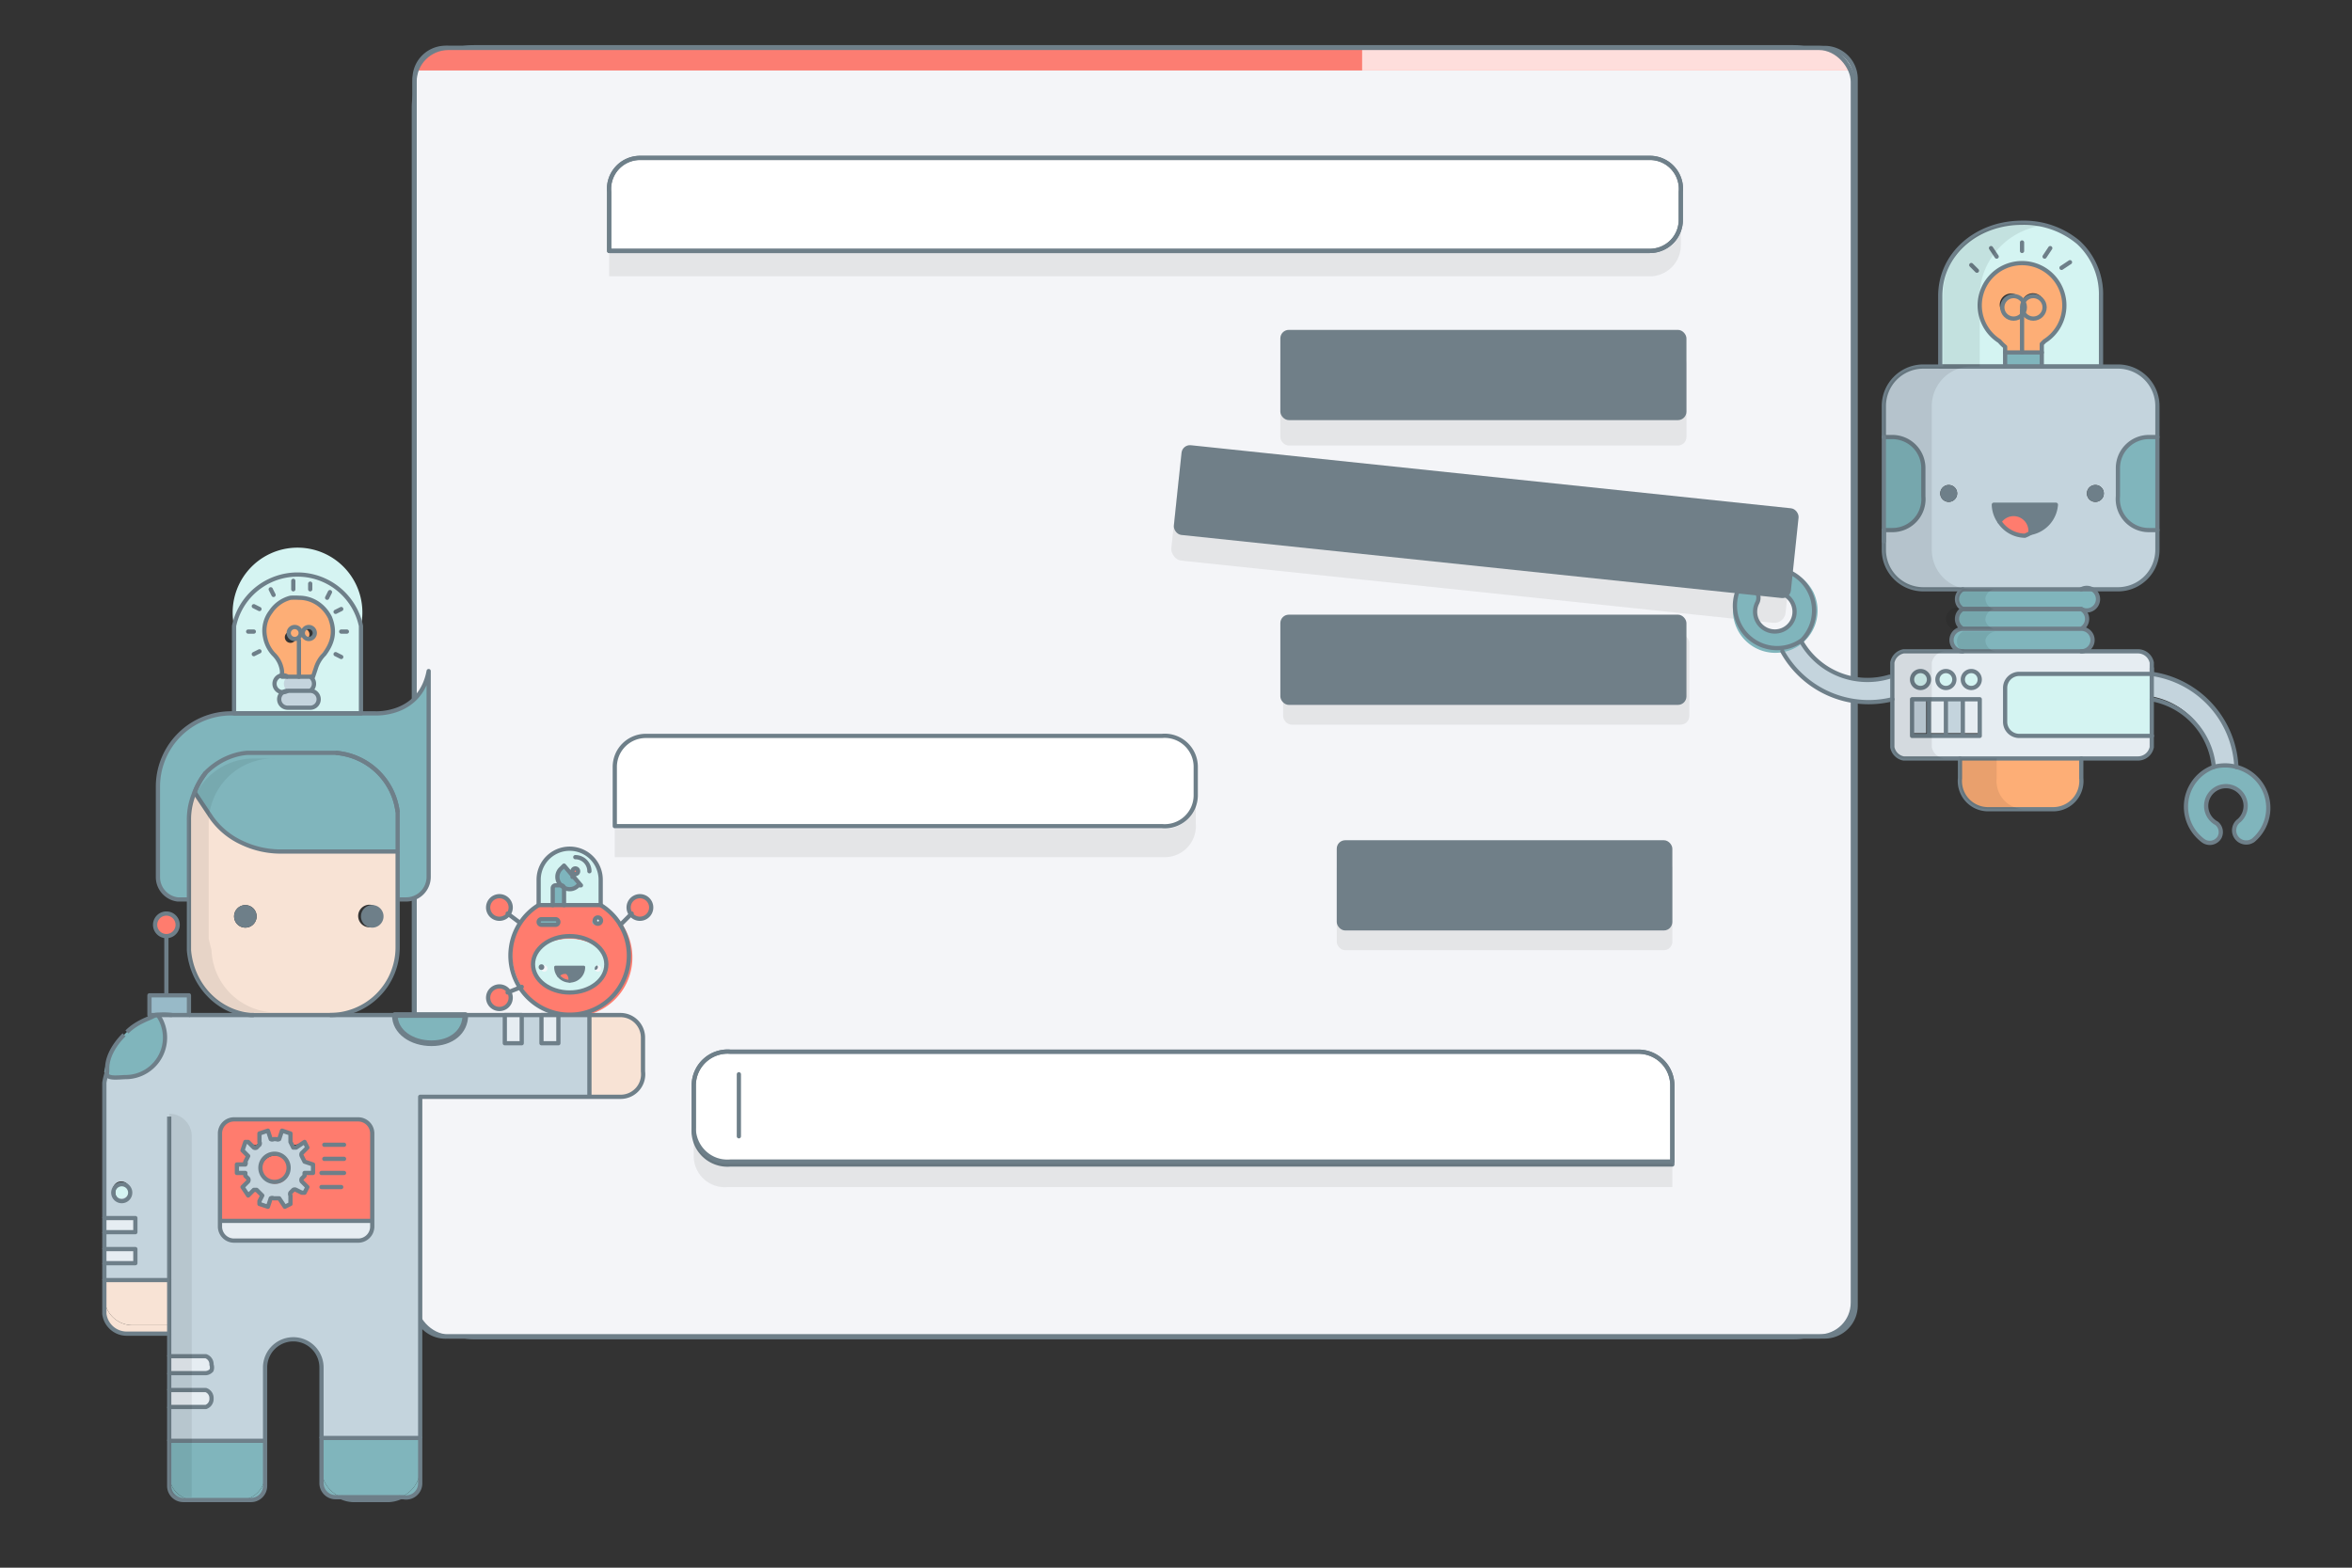 <svg xmlns="http://www.w3.org/2000/svg" viewBox="0 0 834 556"><rect x="0" y="0" width="834" height="556" fill="#333333" stroke="none"/><defs><style>.cls-26,.cls-6{fill:none}.cls-5{fill:#fff}.cls-26,.cls-6{stroke:#6e7f89;stroke-linejoin:round}.cls-6{stroke-linecap:round}.cls-26,.cls-6{stroke-width:1.5px}.cls-10{fill:#ff7c6e}.cls-11{fill:#d4f4f2}.cls-12{fill:#7eb5bd}.cls-13{fill:#6e7f89}.cls-16{opacity:.07;mix-blend-mode:multiply}.cls-17{fill:#707f88}.cls-18{fill:#80b5bc}.cls-19{fill:#c4d4dd}.cls-20{fill:#e6edf2}.cls-21{fill:#fdae76}.cls-22{opacity:.08}.cls-23{fill:#f8e3d5}.cls-24{fill:#d5f4f2}</style><clipPath id="clip-path"><rect x="147" y="17" width="510" height="457" rx="11" fill="none"/></clipPath></defs><g style="isolation:isolate"><g id="Layer_1" data-name="Layer 1"><rect x="147" y="17" width="510" height="457" rx="21" stroke-width="2" stroke-linecap="round" stroke="#6e7f89" stroke-linejoin="round" fill="#fff"/><path d="M658 28v435a11 11 0 0 1-11 11H159a11 11 0 0 1-12-11V28a11 11 0 0 1 12-11h488a11 11 0 0 1 11 11zm-62 50V68a11 11 0 0 0-11-12H227a11 11 0 0 0-11 12v21h369a11 11 0 0 0 11-11zm-3 335v-28a12 12 0 0 0-12-12H259a12 12 0 0 0-13 12v15a12 12 0 0 0 13 13zM424 282v-10a11 11 0 0 0-12-11H229a11 11 0 0 0-11 11v21h194a11 11 0 0 0 12-11z" fill="#f4f5f8"/><path class="cls-5" d="M596 68v10a11 11 0 0 1-11 11H216V68a11 11 0 0 1 11-12h358a11 11 0 0 1 11 12zM593 385v27H259a12 12 0 0 1-13-12v-15a12 12 0 0 1 13-12h322a12 12 0 0 1 12 12zM424 272v10a11 11 0 0 1-12 11H218v-21a11 11 0 0 1 11-11h183a11 11 0 0 1 12 11z"/><path class="cls-6" d="M585 89H216V68a11 11 0 0 1 11-12h358a11 11 0 0 1 11 12v10a11 11 0 0 1-11 11zM412 293H218v-21a11 11 0 0 1 11-11h183a11 11 0 0 1 12 11v10a11 11 0 0 1-12 11zM593 413H259a12 12 0 0 1-13-13v-15a12 12 0 0 1 13-12h322a12 12 0 0 1 12 12z"/><path class="cls-6" d="M647 474H159a11 11 0 0 1-12-11V28a11 11 0 0 1 12-11h488a11 11 0 0 1 11 11v435a11 11 0 0 1-11 11z"/><g clip-path="url(#clip-path)"><path fill="#fc7d72" d="M134 8h530v17H134z"/><path fill="#fededc" d="M483 8h182v17H483z"/></g><path class="cls-6" d="M262 381v22"/><path class="cls-10" d="M228 318a4 4 0 1 1-5 3 4 4 0 0 1 5-3zM185 350a21 21 0 0 1 6-29h22a21 21 0 1 1-28 29zm28-23a1 1 0 1 0-1 1 1 1 0 0 0 1-1zm2 15c0-5-6-9-13-9s-13 4-13 9 6 10 13 10 13-4 13-10zm-17-15a1 1 0 0 0-1-1h-5a1 1 0 0 0-1 1 1 1 0 0 0 1 1h5a1 1 0 0 0 1 0 1 1 0 0 0 0-1z"/><path class="cls-11" d="M213 312v9h-13v-6a1 1 0 0 0-1-1h-2a1 1 0 0 0-1 1v6h-5v-9a11 11 0 0 1 22 0zm-7 2l-6-7-1 1a4 4 0 0 0 6 6zm-1-5a1 1 0 1 0-1 1 1 1 0 0 0 1-1z"/><path class="cls-12" d="M211 326a1 1 0 1 1-1 1 1 1 0 0 1 1-1z"/><path class="cls-13" d="M211 342a1 1 0 1 1-1 1 1 1 0 0 1 1-1z"/><path class="cls-11" d="M202 333c7 0 13 4 13 9s-6 10-13 10-13-4-13-10 6-9 13-9zm11 10a1 1 0 1 0-2 1 1 1 0 0 0 2-1zm-19 0a1 1 0 1 0-2 1 1 1 0 0 0 2-1z"/><path class="cls-12" d="M200 307l6 7h-1a4 4 0 0 1-6-6z"/><path class="cls-10" d="M204 308a1 1 0 1 1-1 1 1 1 0 0 1 1-1z"/><path class="cls-12" d="M200 315v6h-4v-6a1 1 0 0 1 1-1h2a1 1 0 0 1 1 1zM197 326a1 1 0 0 1 0 2h-5a1 1 0 0 1-1-1 1 1 0 0 1 1-1z"/><path class="cls-13" d="M192 342a1 1 0 1 1-1 1 1 1 0 0 1 1-1z"/><path class="cls-10" d="M181 321a4 4 0 1 1-5-3 4 4 0 0 1 5 3zM181 353a4 4 0 1 1-5-3 4 4 0 0 1 5 3z"/><path class="cls-6" d="M213 321a21 21 0 1 1-22 0"/><ellipse class="cls-6" cx="202" cy="342" rx="13" ry="10"/><path class="cls-6" d="M200 321h13v-9a11 11 0 0 0-22 0v9h5"/><path class="cls-6" d="M199 314a4 4 0 0 0 6 0h1l-6-7-1 1a4 4 0 0 0 0 6zM203 309a1 1 0 1 0 1-1 1 1 0 0 0-1 1zM203 310v1M209 309a5 5 0 0 0-5-5"/><path class="cls-6" d="M196 321h4v-6a1 1 0 0 0-1-1h-2a1 1 0 0 0-1 1zM181 353a4 4 0 1 1-5-3 4 4 0 0 1 5 3zM197 328h-5a1 1 0 0 1-1-1 1 1 0 0 1 1-1h5a1 1 0 0 1 0 2zM213 327a1 1 0 1 1-2-1 1 1 0 0 1 2 1zM181 321a4 4 0 1 1-5-3 4 4 0 0 1 5 3zM180 352l5-2M223 321a4 4 0 1 0 5-3 4 4 0 0 0-5 3zM180 324l4 3M224 324l-4 4"/><path d="M197 343h10a5 5 0 0 1-5 5 3 3 0 0 0-4-2 5 5 0 0 1-1-3z" fill="#6e7f89" stroke-linecap="round" stroke="#6e7f89" stroke-linejoin="round"/><path d="M201 345a3 3 0 0 1 1 3 5 5 0 0 1-4-2 3 3 0 0 1 3-1z" fill="#ff7c6e" stroke-linecap="round" stroke="#6e7f89" stroke-linejoin="round"/><path class="cls-16" d="M585 88H216v10h369a11 11 0 0 0 11-11V77a11 11 0 0 1-11 11zM413 294H218v10h195a11 11 0 0 0 11-12v-10a11 11 0 0 1-11 12zM258 411h335v10H258a11 11 0 0 1-12-11v-10a11 11 0 0 0 12 11z"/><rect class="cls-16" x="454" y="126" width="144" height="32" rx="3"/><rect class="cls-16" x="455" y="225" width="144" height="32" rx="3"/><rect class="cls-16" x="474" y="305" width="119" height="32" rx="3"/><rect class="cls-17" x="454" y="117" width="144" height="32" rx="3"/><rect class="cls-16" x="416" y="178" width="219" height="32" rx="4" transform="rotate(6 526 194)"/><rect class="cls-17" x="454" y="218" width="144" height="32" rx="3"/><rect class="cls-17" x="474" y="298" width="119" height="32" rx="3"/><path class="cls-6" d="M227 56h358a11 11 0 0 1 11 12v10a11 11 0 0 1-11 11H216V68a11 11 0 0 1 11-12zM259 373h322a12 12 0 0 1 12 12v27H259a12 12 0 0 1-13-12v-15a12 12 0 0 1 13-12z"/><rect class="cls-6" x="147" y="17" width="510" height="457" rx="12"/><path class="cls-18" d="M804 286a15 15 0 0 1-5 12 4 4 0 1 1-5-7 7 7 0 1 0-8 1 4 4 0 0 1-3 7 4 4 0 0 1-2-1 15 15 0 0 1 4-26 15 15 0 0 1 8 0 15 15 0 0 1 11 14z"/><path class="cls-19" d="M793 272a15 15 0 0 0-8 0 27 27 0 0 0-22-25v-8a35 35 0 0 1 30 33zM765 188v7a14 14 0 0 1-14 14h-69a14 14 0 0 1-14-14v-7h3a11 11 0 0 0 11-12v-10a11 11 0 0 0-11-11h-3v-11a14 14 0 0 1 14-14h69a14 14 0 0 1 14 14v11h-3a11 11 0 0 0-11 11v10a11 11 0 0 0 11 12zm-19-13a3 3 0 1 0-3 3 3 3 0 0 0 3-3zm-17 4h-22a11 11 0 0 0 11 11 11 11 0 0 0 2-1 11 11 0 0 0 9-10zm-35-4a3 3 0 1 0-3 3 3 3 0 0 0 3-3z"/><path class="cls-18" d="M765 155v33h-3a11 11 0 0 1-11-12v-10a11 11 0 0 1 11-11z"/><path class="cls-20" d="M763 261v4a5 5 0 0 1-5 4h-83a5 5 0 0 1-4-4v-30a5 5 0 0 1 4-4h83a5 5 0 0 1 5 4v4h-47a5 5 0 0 0-5 5v12a5 5 0 0 0 5 5zm-61 0v-13h-24v13h24zm0-20a3 3 0 1 0-3 3 3 3 0 0 0 3-3zm-9 0a3 3 0 1 0-3 3 3 3 0 0 0 3-3zm-9 0a3 3 0 1 0-3 3 3 3 0 0 0 3-3z"/><path class="cls-11" d="M763 248v13h-47a5 5 0 0 1-5-5v-12a5 5 0 0 1 5-5h47v8z"/><circle class="cls-13" cx="743" cy="175" r="3"/><path class="cls-11" d="M745 105v25h-21v-8l1-1a15 15 0 1 0-16 0 15 15 0 0 0 2 2v7h-23v-25c0-15 13-26 29-26a30 30 0 0 1 20 7 25 25 0 0 1 8 19z"/><path class="cls-18" d="M738 209a4 4 0 1 1 0 7h-42a4 4 0 0 1 0-7z"/><path class="cls-18" d="M738 216a4 4 0 0 1 0 7h-42a4 4 0 0 1 0-7zM738 223a4 4 0 0 1 0 8h-42a4 4 0 0 1 0-8z"/><path class="cls-21" d="M738 269v7a10 10 0 0 1-10 11h-23a10 10 0 0 1-10-11v-7z"/><path class="cls-18" d="M711 125h13v5h-13z"/><circle class="cls-21" cx="721" cy="109" r="4"/><path class="cls-13" d="M729 179a11 11 0 0 1-9 10 6 6 0 0 0 0-1 6 6 0 0 0-11-3 11 11 0 0 1-2-6z"/><path class="cls-10" d="M720 188a6 6 0 0 1 0 1 11 11 0 0 1-2 1 11 11 0 0 1-9-5 6 6 0 0 1 11 3z"/><path class="cls-21" d="M724 125h-13v-2a15 15 0 0 1-2-2 15 15 0 1 1 16 0l-1 1zm-10-13a4 4 0 0 1 7 0 4 4 0 1 0-4-3 4 4 0 1 0-3 3z"/><circle class="cls-21" cx="714" cy="109" r="4"/><path class="cls-20" d="M696 248h6v12h-6z"/><path class="cls-11" d="M699 238a3 3 0 1 1-3 3 3 3 0 0 1 3-3z"/><path class="cls-19" d="M690 248h6v12h-6z"/><circle class="cls-13" cx="691" cy="175" r="3"/><path class="cls-11" d="M690 238a3 3 0 1 1-3 3 3 3 0 0 1 3-3z"/><path class="cls-20" d="M684 248h6v12h-6z"/><path class="cls-19" d="M678 248h5v12h-5z"/><path class="cls-11" d="M681 238a3 3 0 1 1-3 3 3 3 0 0 1 3-3z"/><path class="cls-18" d="M682 166v10a11 11 0 0 1-11 12h-3v-33h3a11 11 0 0 1 11 11z"/><path class="cls-19" d="M671 240v8a35 35 0 0 1-39-17 15 15 0 0 0 7-4v1a27 27 0 0 0 31 12z"/><path class="cls-18" d="M643 210a15 15 0 1 1-27 0 4 4 0 1 1 7 4 7 7 0 1 0 7-4 4 4 0 0 1-1-8 4 4 0 0 1 3 0 15 15 0 0 1 11 8z"/><path class="cls-6" d="M668 155v-11a14 14 0 0 1 14-14h69a14 14 0 0 1 14 14v51a14 14 0 0 1-14 14h-13M696 209h-14a14 14 0 0 1-14-14v-7"/><path class="cls-6" d="M738 209a4 4 0 1 1 0 7h-42a4 4 0 0 1 0-7z"/><path class="cls-6" d="M738 223h-42a4 4 0 0 1 0-7h42a4 4 0 0 1 0 7zM696 231a4 4 0 0 1 0-8h42a4 4 0 0 1 0 8M711 130h-23v-25c0-15 13-26 29-26a30 30 0 0 1 20 7 25 25 0 0 1 8 19v25h-21"/><path class="cls-6" d="M695 269h-20a5 5 0 0 1-4-4v-30a5 5 0 0 1 4-4h83a5 5 0 0 1 5 4v4M763 261v4a5 5 0 0 1-5 4h-20M668 155h3a11 11 0 0 1 11 11v10a11 11 0 0 1-11 12h-3M765 155h-3a11 11 0 0 0-11 11v10a11 11 0 0 0 11 12h3"/><path class="cls-6" d="M684 241a3 3 0 1 1-3-3 3 3 0 0 1 3 3zM693 241a3 3 0 1 1-3-3 3 3 0 0 1 3 3zM702 241a3 3 0 1 1-3-3 3 3 0 0 1 3 3zM696 248h6v13h-24v-13h18zM684 248v13M690 248v13M696 248v13M763 261h-47a5 5 0 0 1-5-5v-12a5 5 0 0 1 5-5h47M738 269v7a10 10 0 0 1-10 11h-23a10 10 0 0 1-10-11v-7zM763 248a27 27 0 0 1 22 24M793 272a35 35 0 0 0-30-33"/><path class="cls-6" d="M785 272a15 15 0 0 0-4 26 4 4 0 0 0 6-1 4 4 0 0 0-1-5 7 7 0 1 1 8-1 4 4 0 1 0 5 7 15 15 0 0 0-6-26 15 15 0 0 0-8 0zM709 185a11 11 0 0 1-2-6h22a11 11 0 0 1-9 10 11 11 0 0 1-2 1 11 11 0 0 1-9-5z"/><path class="cls-6" d="M709 185a6 6 0 0 1 11 3 6 6 0 0 1 0 1M711 130v-7a15 15 0 0 1-2-2 15 15 0 1 1 16 0l-1 1v8zM717 125v-15"/><circle class="cls-6" cx="714" cy="109" r="4"/><circle class="cls-6" cx="721" cy="109" r="4"/><path class="cls-6" d="M711 125h13M717 86v3M706 88l2 3M727 88l-2 3M699 94l2 2M734 93l-3 2M670 240a27 27 0 0 1-31-12M632 231a35 35 0 0 0 39 17M639 227a15 15 0 0 0-7-25 4 4 0 0 0-3 0 4 4 0 0 0 1 8 7 7 0 1 1-7 4 4 4 0 1 0-7-4 15 15 0 0 0 23 17z"/><path class="cls-22" d="M724 80a32 32 0 0 0-7-1c-16 0-28 11-28 26v25h13v-25c0-12 9-23 22-25zM685 195v-51a14 14 0 0 1 14-14h-17a14 14 0 0 0-14 14v51a14 14 0 0 0 14 14h17a14 14 0 0 1-14-14zM685 265v-30a5 5 0 0 1 5-4h-15a5 5 0 0 0-4 4v30a5 5 0 0 0 4 4h15a5 5 0 0 1-5-4zM708 276v-7h-13v7a10 10 0 0 0 10 11h13a10 10 0 0 1-10-11zM704 212a4 4 0 0 1 3-3h-11a4 4 0 0 0 0 7h11a4 4 0 0 1-3-4z"/><path class="cls-22" d="M704 220a4 4 0 0 1 3-4h-11a4 4 0 1 0 0 7h11a4 4 0 0 1-3-3zM704 227a4 4 0 0 1 4-3h-12a4 4 0 0 0 0 7h12a4 4 0 0 1-4-4z"/><path class="cls-6" d="M668 155v37M763 261v-24"/><rect class="cls-17" x="417" y="169" width="220" height="32" rx="3" transform="rotate(6 527 185)"/><path class="cls-23" d="M228 368v12a8 8 0 0 1-8 9h-11v-29h11a8 8 0 0 1 8 8z"/><path class="cls-18" d="M152 238v73a8 8 0 0 1-8 8h-3v-28-3a24 24 0 0 0-22-21H88s-8 0-15 7a24 24 0 0 0-4 7 24 24 0 0 0-2 10v28h-4a8 8 0 0 1-7-8v-32a26 26 0 0 1 26-26h51s16 1 19-15zM149 510v11a11 11 0 0 1-7 10h-21a11 11 0 0 1-7-10v-11z"/><path class="cls-18" d="M149 526a5 5 0 0 1-6 5h-1a11 11 0 0 0 7-10z"/><path class="cls-19" d="M121 531h21a11 11 0 0 1-4 1h-13a11 11 0 0 1-4-1z"/><path class="cls-23" d="M87 321a4 4 0 1 0 4 4 4 4 0 0 0-4-4zm45 0a4 4 0 1 0 3 4 4 4 0 0 0-3-4zm-65-2h74v17a24 24 0 0 1-24 24H89c-12-1-21-11-22-23v-4-6zM141 302v17H67v-28a24 24 0 0 1 2-10l6 9a27 27 0 0 0 11 9 32 32 0 0 0 13 3z"/><path class="cls-18" d="M141 291v11H99a32 32 0 0 1-13-3 27 27 0 0 1-11-9l-6-9a31 31 0 0 1 4-7 24 24 0 0 1 17-7h29a24 24 0 0 1 22 21v3z"/><path class="cls-13" d="M132 321a4 4 0 1 1-4 4 4 4 0 0 1 4-4z"/><path class="cls-23" d="M141 288a24 24 0 0 0-22-21 24 24 0 0 1 22 21z"/><path class="cls-20" d="M132 433v2a5 5 0 0 1-5 5H83a5 5 0 0 1-5-5v-2z"/><path class="cls-18" d="M114 521a11 11 0 0 0 7 10h-2a5 5 0 0 1-5-5z"/><path class="cls-19" d="M110 245a3 3 0 1 1 0 6h-8a3 3 0 0 1 0-6h8z"/><path class="cls-19" d="M110 240a3 3 0 0 1 0 5h-8a3 3 0 1 1 0-5h8zM111 413v3h-3v1l-1 1a1 1 0 0 0 0 1l2 2-1 2h-1l-2-1a1 1 0 0 0-1 0l-1 1a1 1 0 0 0 0 1v3l-2 1-2-3h-2a1 1 0 0 0-1 0l-1 3-3-1v-1l1-2-1-1-1-1h-1l-2 2-2-3 2-2a1 1 0 0 0 0-1l-1-1v-1h-3v-3h3a1 1 0 0 0 0-1l1-2-2-2 1-3h1l2 2a1 1 0 0 0 1 0 13 13 0 0 1 1-1 1 1 0 0 0 0-1v-3l3-1 1 3a1 1 0 0 0 1 0h1a1 1 0 0 0 1 0l1-3 3 1v3l1 2h1l3-2 1 2-2 2a1 1 0 0 0 0 1l1 2zm-9 3a5 5 0 1 0-6 3 5 5 0 0 0 6-3z"/><path class="cls-21" d="M108 223a2 2 0 1 1-2 3 2 2 0 0 1 2-3z"/><path class="cls-21" d="M108 223a2 2 0 1 0 3 3 2 2 0 0 0-3-3zm-2 17h-6v-2a10 10 0 0 0-3-6 12 12 0 0 1-3-6 11 11 0 0 1 2-9 12 12 0 0 1 7-5 24 24 0 0 1 3 0c5 0 9 3 11 7 2 5 1 9-2 13a12 12 0 0 0-3 5l-1 3h-5zm-3-12a2 2 0 1 0-2-2 2 2 0 0 0 2 2z"/><path class="cls-21" d="M106 226a2 2 0 1 1-3-3 2 2 0 0 1 3 3z"/><path class="cls-10" d="M99 410a5 5 0 1 1-6 3 5 5 0 0 1 6-3z"/><path class="cls-24" d="M128 253H83v-31a23 23 0 1 1 45 0zm-26-2h8a3 3 0 0 0 0-6 3 3 0 0 0 0-5h1l1-3a12 12 0 0 1 2-5c4-4 5-8 3-13-2-4-6-7-11-7a24 24 0 0 0-3 0 12 12 0 0 0-7 5 11 11 0 0 0-2 9 12 12 0 0 0 3 6 10 10 0 0 1 3 6v2h2a3 3 0 0 0 0 5 3 3 0 0 0 0 6z"/><path class="cls-10" d="M99 425l2 3 2-1v-3a1 1 0 0 1 0-1l1-1a1 1 0 0 1 1 0l2 1h1l1-2-2-2a1 1 0 0 1 0-1l1-1v-1h3v-1-2l-3-1-1-2a1 1 0 0 1 0-1l2-2-1-2-3 1h-1l-1-1a81 81 0 0 0 0-3l-3-1-1 3a1 1 0 0 1-1 0h-1a1 1 0 0 1-1 0l-1-3-3 1v3a13 13 0 0 0-1 1 1 1 0 0 1-1 0 69 69 0 0 0-3-1l-1 3 2 2-1 2-3 1v3h3v1l1 1a1 1 0 0 1 0 1l-2 2 2 2 2-1h1l1 1 1 1a61 61 0 0 0-1 3h3l1-2a1 1 0 0 1 1 0h1a1 1 0 0 1 1 0zm33-23v31H78v-31a5 5 0 0 1 5-5h44a5 5 0 0 1 5 5z"/><path class="cls-18" d="M94 511v12a9 9 0 0 1-9 9H69a9 9 0 0 1-9-9v-12z"/><circle class="cls-13" cx="87" cy="325" r="4"/><path class="cls-18" d="M85 532a9 9 0 0 0 9-9v4a5 5 0 0 1-5 5z"/><path class="cls-20" d="M73 481a3 3 0 0 1 2 3 3 3 0 0 1 0 2 3 3 0 0 1-2 1H60v-6zM73 493a3 3 0 0 1 2 3 3 3 0 0 1-2 3H60v-6z"/><path class="cls-18" d="M73 274c7-7 15-7 15-7h2a24 24 0 0 0-17 7z"/><path class="cls-23" d="M73 274a31 31 0 0 0-4 7 24 24 0 0 1 4-7z"/><path class="cls-18" d="M69 532h-4a5 5 0 0 1-5-5v-4a9 9 0 0 0 9 9z"/><path fill="#98bac8" d="M67 353v7H53v-7h14z"/><path class="cls-10" d="M59 324a4 4 0 1 1-4 4 4 4 0 0 1 4-4z"/><path class="cls-23" d="M60 454v16H47a10 10 0 0 1-10-10v-6z"/><path class="cls-18" d="M56 360a14 14 0 0 1-12 22c-2 0-7 1-7-2a24 24 0 0 1 7-13l1-1a24 24 0 0 1 10-6z"/><path class="cls-18" d="M45 366c4-4 9-5 10-6a24 24 0 0 0-10 6z"/><path class="cls-20" d="M37 443h11v5H37zM37 432h11v5H37z"/><path class="cls-24" d="M43 420a3 3 0 1 1-2 2 3 3 0 0 1 2-2z"/><path class="cls-23" d="M44 367z"/><path class="cls-18" d="M38 380c0-7 5-12 6-13a24 24 0 0 0-6 13z"/><path class="cls-23" d="M37 460a10 10 0 0 0 10 10h13v3H45a8 8 0 0 1-8-7z"/><path class="cls-19" d="M78 433v2a5 5 0 0 0 5 5h44a5 5 0 0 0 5-5v-33a5 5 0 0 0-5-5H83a5 5 0 0 0-5 5zm-41-53c0 3 5 2 7 2a14 14 0 0 0 12-22h-1a25 25 0 0 1 6 0h148v29h-60v121h-35v-25a10 10 0 0 0-20 0v26H60v-12h13a3 3 0 0 0 2-3 3 3 0 0 0-2-3H60v-6h13a3 3 0 0 0 2-1 3 3 0 0 0 0-2 3 3 0 0 0-2-3H60v-27H37v-6h11v-5H37v-6h11v-5H37v-48a24 24 0 0 1 1-4h-1zm9 42a3 3 0 1 0-3 3 3 3 0 0 0 3-3z"/><path class="cls-26" d="M60 481v-8M60 493v-6M60 511v-12M114 510v-25a10 10 0 0 0-20 0v26M142 531a11 11 0 0 1-4 1h-13a11 11 0 0 1-4-1M117 360h103a8 8 0 0 1 8 8v12a8 8 0 0 1-8 9h-71v121M67 360h23M55 360a25 25 0 0 1 6 0M37 432v-48a24 24 0 0 1 1-4M37 443v-6M37 454v-6M60 396v58M67 319h-4a8 8 0 0 1-7-8v-32a26 26 0 0 1 26-26h51s16 1 19-15v73a8 8 0 0 1-8 8h-3"/><path class="cls-26" d="M132 433v2a5 5 0 0 1-5 5H83a5 5 0 0 1-5-5v-33a5 5 0 0 1 5-5h44a5 5 0 0 1 5 5zM69 281a24 24 0 0 0-2 10v46c1 12 10 22 22 23h7M73 274a24 24 0 0 0-4 7M141 288a24 24 0 0 0-22-21M111 360h6a24 24 0 0 0 24-24v-34M111 360H96M83 253h45v-31a23 23 0 0 0-45 0zM44 367c-1 1-6 6-6 12v1c-1 3 4 2 7 2a14 14 0 0 0 11-22h-1c-1 1-6 2-10 6M44 367"/><path class="cls-6" d="M67 360H53v-7h14v7zM59 353v-21"/><path class="cls-26" d="M63 328a4 4 0 1 1-4-4 4 4 0 0 1 4 4zM37 443h11v5H37zM37 432h11v5H37zM46 422a3 3 0 1 1-3-2 3 3 0 0 1 3 2zM60 493h13a3 3 0 0 1 2 3 3 3 0 0 1-2 3H60zM60 481h13a3 3 0 0 1 2 3 3 3 0 0 1 0 2 3 3 0 0 1-2 1H60zM132 433H78M109 421l-1 2h-1l-2-1a1 1 0 0 0-1 0l-1 1a1 1 0 0 0 0 1v3l-2 1-2-3h-2a1 1 0 0 0-1 0l-1 3-3-1v-1l1-2-1-1-1-1h-1l-2 2-2-3 2-2a1 1 0 0 0 0-1l-1-1v-1h-3v-3h3a1 1 0 0 0 0-1l1-2-2-2 1-3h1l2 2a1 1 0 0 0 1 0 13 13 0 0 1 1-1 1 1 0 0 0 0-1v-3l3-1 1 3a1 1 0 0 0 1 0h1a1 1 0 0 0 1 0l1-3 3 1v3l1 2h1l3-2 1 2-2 2a1 1 0 0 0 0 1l1 2 3 1v3h-3v1l-1 1a1 1 0 0 0 0 1l2 2z"/><path class="cls-26" d="M102 416a5 5 0 1 0-6 3 5 5 0 0 0 6-3z"/><path class="cls-6" d="M115 406h7M115 411h7M114 416h8M114 421h7"/><path class="cls-26" d="M102 240h-2v-2a10 10 0 0 0-3-6 12 12 0 0 1-3-6 11 11 0 0 1 2-9 12 12 0 0 1 7-5 24 24 0 0 1 3 0c5 0 9 3 11 7 2 5 1 9-2 13a12 12 0 0 0-3 5l-1 3h-1"/><path class="cls-26" d="M102 245a3 3 0 1 1 0-5h8a3 3 0 0 1 0 5"/><path class="cls-26" d="M110 245a3 3 0 1 1 0 6h-8a3 3 0 0 1 0-6h8z"/><path class="cls-6" d="M106 240v-13M106 226a2 2 0 1 1-3-3 2 2 0 0 1 3 3zM111 226a2 2 0 1 1-3-3 2 2 0 0 1 3 3zM88 224h2M121 224h2M90 215l2 1M119 232l2 1M90 232l2-1M119 217l2-1M116 212l1-2M96 209l1 2M110 207v2M104 206v3"/><path class="cls-26" d="M69 281l6 9a27 27 0 0 0 11 9 32 32 0 0 0 13 3h42v-11-3a24 24 0 0 0-22-21H88s-8 0-15 7a31 31 0 0 0-4 7zM94 523v4a5 5 0 0 1-5 5H65a5 5 0 0 1-5-5v-16h34zM149 521v5a5 5 0 0 1-6 5h-24a5 5 0 0 1-5-5v-16h35zM60 473H45a8 8 0 0 1-8-7v-12h23v19zM209 360v29"/><path class="cls-20" d="M192 360h6v10h-6zM179 360h6v10h-6z"/><path class="cls-26" d="M179 360h6v10h-6zM192 360h6v10h-6z"/><path d="M165 360c0 6-5 10-12 10s-13-4-13-10z" fill="#80b5bc" stroke-width="2" stroke="#6e7f89" stroke-linejoin="round"/><path class="cls-16" d="M75 337l-1-4v-41a23 23 0 0 1 24-23h-8a23 23 0 0 0-23 23v45a23 23 0 0 0 22 22h9-2a23 23 0 0 1-21-22zM60 395a8 8 0 0 1 8 8v128h-4a4 4 0 0 1-4-4V395z"/></g></g></svg>